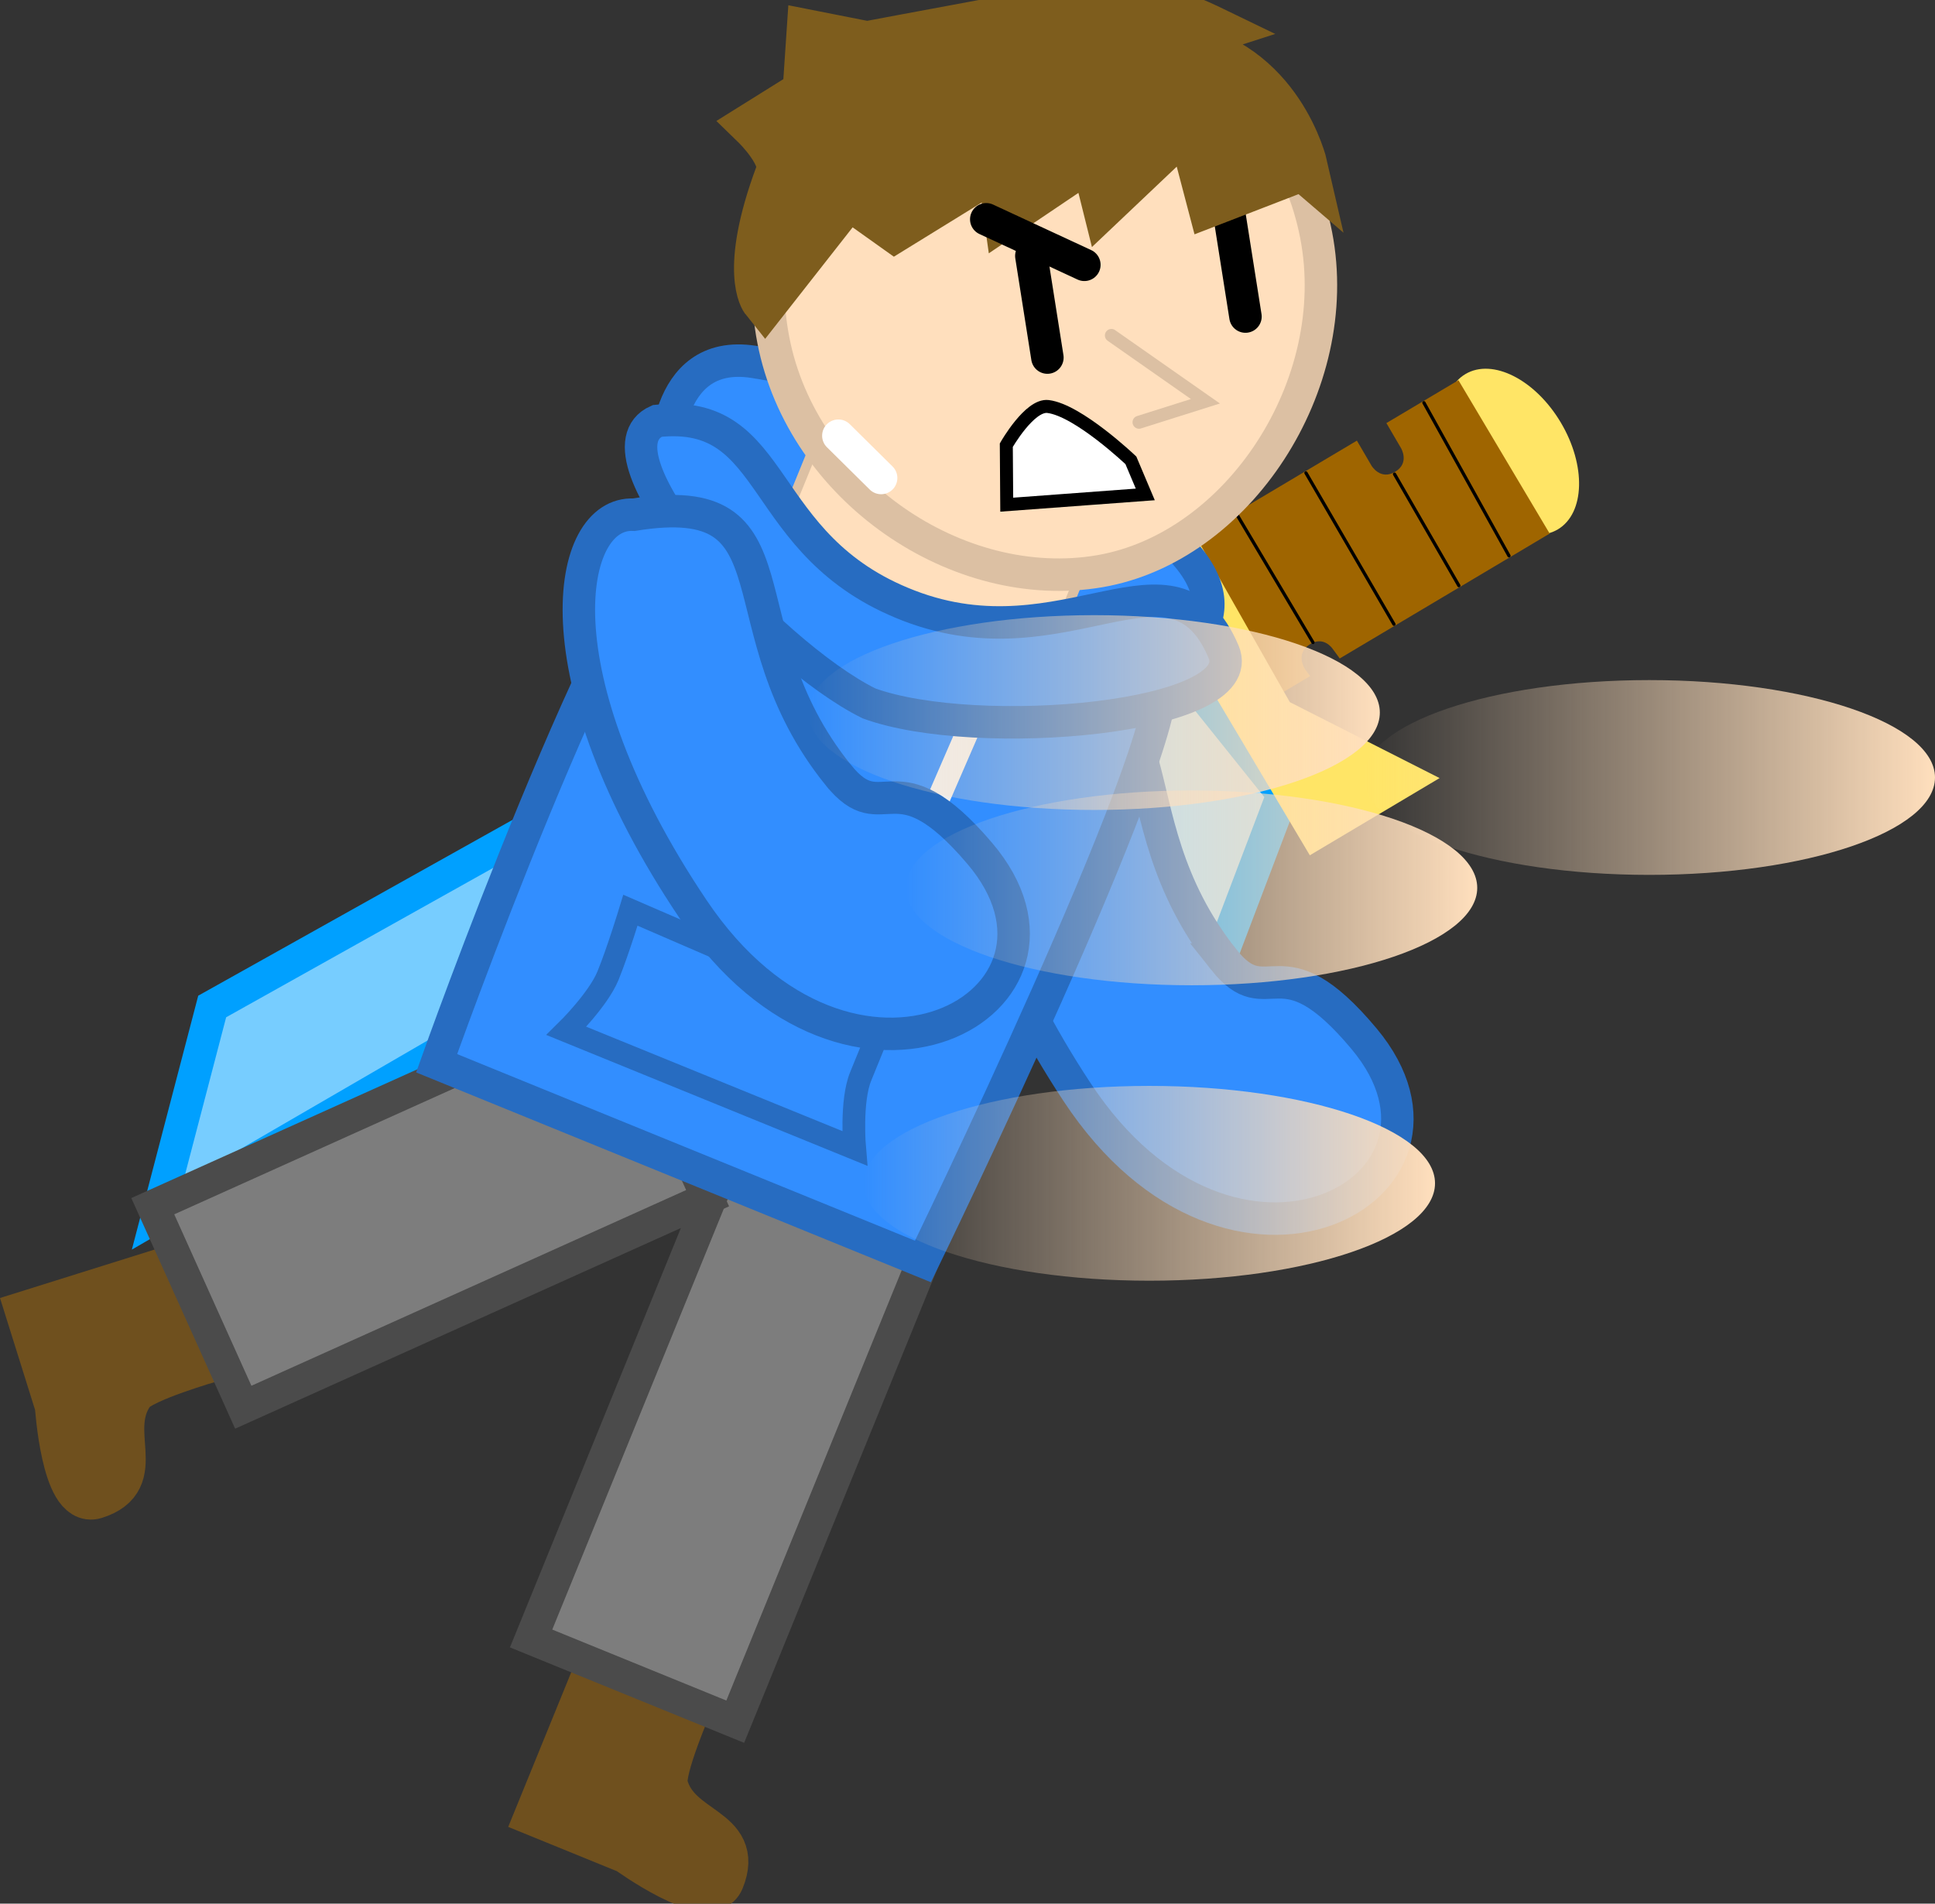 <svg version="1.1" xmlns="http://www.w3.org/2000/svg" xmlns:xlink="http://www.w3.org/1999/xlink" width="298.002" height="293.176" viewBox="0,0,298.002,293.176"><rect x="0" y="0" width="298.002" height="293.176" fill="#333333" stroke="none"/><defs><linearGradient x1="352.25" y1="245.444" x2="440.25" y2="245.444" gradientUnits="userSpaceOnUse" id="color-1"><stop offset="0" stop-color="#ffdfbd" stop-opacity="0"/><stop offset="1" stop-color="#ffdfbd"/></linearGradient><linearGradient x1="275.25" y1="307.944" x2="363.25" y2="307.944" gradientUnits="userSpaceOnUse" id="color-2"><stop offset="0" stop-color="#ffdfbd" stop-opacity="0"/><stop offset="1" stop-color="#ffdfbd"/></linearGradient><linearGradient x1="266.75" y1="235.444" x2="354.75" y2="235.444" gradientUnits="userSpaceOnUse" id="color-3"><stop offset="0" stop-color="#ffdfbd" stop-opacity="0"/><stop offset="1" stop-color="#ffdfbd"/></linearGradient><linearGradient x1="281.75" y1="262.444" x2="369.75" y2="262.444" gradientUnits="userSpaceOnUse" id="color-4"><stop offset="0" stop-color="#ffdfbd" stop-opacity="0"/><stop offset="1" stop-color="#ffdfbd"/></linearGradient></defs><g transform="translate(-142.248,-125.704)"><g data-paper-data="{&quot;isPaintingLayer&quot;:true}" fill-rule="nonzero" stroke-linejoin="miter" stroke-miterlimit="10" stroke-dasharray="" stroke-dashoffset="0" style="mix-blend-mode: normal"><g data-paper-data="{&quot;origRot&quot;:0}"><path d="M339.805,248.014l-12.364,32.569l-5.599,-21.267l-27.898,31.356l9.297,-27.054l-100.659,63.576l-31.402,-7.741l151.274,-93.094z" data-paper-data="{&quot;origPos&quot;:null}" fill="#a7dfff" stroke="#00a0ff" stroke-width="5" stroke-linecap="round"/><path d="M320.739,223.479l-154.248,89.503l8.435,-32.27l103.901,-58.126l-28.212,-4.739l40.868,-9.555l-16.018,-15.068l34.522,4.675z" data-paper-data="{&quot;origPos&quot;:null,&quot;index&quot;:null}" fill="#77cdff" stroke="#00a0ff" stroke-width="5" stroke-linecap="round"/><path d="M367.932,183.314c4.181,-2.487 10.756,0.851 14.685,7.457c3.93,6.605 3.727,13.977 -0.454,16.464c-4.181,2.487 -10.756,-0.851 -14.685,-7.457c-3.93,-6.605 -3.727,-13.977 0.454,-16.464z" data-paper-data="{&quot;origPos&quot;:null}" fill="#ffe566" stroke="none" stroke-width="NaN" stroke-linecap="butt"/><g data-paper-data="{&quot;origPos&quot;:null}"><path d="M380.907,207.88l-32.335,19.237c-0.101,-0.144 -0.203,-0.288 -0.307,-0.431l-0.789,-1.068c0,0 -1.387,-2.093 -3.588,-0.63c-2.201,1.463 -0.662,3.771 -0.662,3.771l0.789,1.068c0,0 0.001,0.001 0.001,0.001l-4.894,2.912l-14.051,-23.618l26.147,-15.556c0.747,1.299 1.501,2.593 2.266,3.879c0,0 1.351,2.271 3.622,0.92c2.271,-1.351 0.92,-3.622 0.92,-3.622c-0.765,-1.286 -1.519,-2.58 -2.266,-3.879l11.097,-6.602z" data-paper-data="{&quot;origPos&quot;:null}" fill="#9f6500" stroke="none" stroke-width="NaN" stroke-linecap="butt"/><path d="M344.455,224.647l-11.754,-19.757" fill="none" stroke="#000000" stroke-width="0.5" stroke-linecap="round"/><path d="M356.927,221.839l-13.554,-23.299" fill="none" stroke="#000000" stroke-width="0.5" stroke-linecap="round"/><path d="M357.014,198.727l9.906,17.167" fill="none" stroke="#000000" stroke-width="0.5" stroke-linecap="round"/><path d="M361.541,187.732l13.1,23.569" fill="none" stroke="#000000" stroke-width="0.5" stroke-linecap="round"/></g><path d="M363.954,245.536l-19.984,11.889l-39.992,-67.22l19.984,-11.889l2.029,29.278l14.899,26.246z" data-paper-data="{&quot;origPos&quot;:null}" fill="#ffe566" stroke="none" stroke-width="0" stroke-linecap="butt"/></g><path d="M225.403,405.005l9.281,-22.77l13.662,5.569c0,0 -4.542,10.407 -3.905,12.884c1.913,7.433 11.848,6.715 8.698,14.442c-1.771,4.344 -14.074,-4.557 -14.074,-4.557z" data-paper-data="{&quot;index&quot;:null}" fill="#6f501e" stroke="#6f501e" stroke-width="7.5" stroke-linecap="butt"/><path d="M330.699,273.476c6.943,8.755 8.551,-3.453 21.638,12.225c19.226,23.033 -20.259,44.579 -44.217,8.193c-23.958,-36.386 -18.866,-61.454 -8.575,-60.838c26.473,-4.032 12.914,17.418 31.155,40.42z" data-paper-data="{&quot;origRot&quot;:0,&quot;index&quot;:null}" fill="#328eff" stroke="#276cc1" stroke-width="5" stroke-linecap="round"/><path d="M146.948,328.066l23.463,-7.355l4.413,14.078c0,0 -10.915,3.13 -12.418,5.2c-4.51,6.21 2.373,13.41 -5.589,15.906c-4.477,1.403 -5.456,-13.751 -5.456,-13.751z" data-paper-data="{&quot;index&quot;:null}" fill="#6f501e" stroke="#6f501e" stroke-width="7.5" stroke-linecap="butt"/><path d="M224.041,378.046l29.599,-72.619l31.439,12.814l-29.599,72.619z" fill="#7d7d7d" stroke="#4b4b4b" stroke-width="5" stroke-linecap="butt"/><path d="M165.777,311.471l71.508,-32.192l13.937,30.958l-71.508,32.192z" fill="#7d7d7d" stroke="#4b4b4b" stroke-width="5" stroke-linecap="butt"/><path d="M244.749,197.334c0,0 -0.746,-18.127 13.565,-15.9c14.311,2.227 48.775,11.553 65.435,28.457c11.886,12.059 -3.069,18.392 -3.069,18.392z" data-paper-data="{&quot;index&quot;:null}" fill="#328eff" stroke="#276cc1" stroke-width="5" stroke-linecap="butt"/><path d="M209.491,289.454c0,0 26.898,-75.752 39.75,-85.81c11.857,-9.278 17.025,14.02 31.082,19.413c15.24,5.847 37.828,-9.007 40.695,7.062c1.909,10.702 -36.628,89.863 -36.628,89.863z" fill="#328eff" stroke="#276cc1" stroke-width="5" stroke-linecap="butt"/><path d="M283.967,255.198l7.34,-16.923" fill="none" stroke="#ededed" stroke-width="3.5" stroke-linecap="round"/><path d="M260.137,226.11l-7.34,16.923" fill="none" stroke="#ededed" stroke-width="3.5" stroke-linecap="round"/><path d="M260.634,211.731l6.858,-16.826l42.066,17.146l-6.858,16.826z" fill="#ffdfbd" stroke="#dcc0a3" stroke-width="1.5" stroke-linecap="butt"/><path d="M229.482,284.471c0,0 4.89,-4.797 6.409,-8.524c1.564,-3.836 3.447,-10.058 3.447,-10.058l39.011,16.879c0,0 -2.032,4.984 -3.551,8.711c-1.564,3.836 -0.93,11.084 -0.93,11.084z" fill="none" stroke="#276cc1" stroke-width="3.5" stroke-linecap="butt"/><path d="M330.689,226.085c4.38,10.329 -38.102,13.983 -54.617,7.946c-15.492,-7.656 -43.598,-38.604 -32.615,-43.501c19.106,-2.063 14.925,19.251 38.751,28.446c24.268,9.366 40.758,-11.103 48.481,7.11z" fill="#328eff" stroke="#276cc1" stroke-width="5" stroke-linecap="butt"/><path d="M261.348,178.086c-4.464,-23.085 10.631,-45.418 33.716,-49.882c23.085,-4.464 45.418,10.631 49.882,33.716c4.464,23.085 -12.055,48.128 -33.353,51.759c-21.764,3.711 -45.781,-12.509 -50.245,-35.594z" fill="#ffdfbd" stroke="#dcc0a3" stroke-width="5" stroke-linecap="butt"/><path d="M313.408,177.364l14.483,10.139l-10.228,3.23" fill="none" stroke="#dcc0a3" stroke-width="2" stroke-linecap="round"/><path d="M303.553,180.774l-2.472,-15.661" fill="none" stroke="#000000" stroke-width="5" stroke-linecap="round"/><path d="M334.057,174.457l-2.472,-15.661" fill="none" stroke="#000000" stroke-width="5" stroke-linecap="round"/><path d="M342.967,151.299l-14.195,5.484l-3.282,-12.494l-12.993,12.318l-1.819,-7.3l-13.271,8.947l-1.064,-7.554l-16.285,10.04l-7.239,-5.155l-12.767,16.275c0,0 -3.38,-4.203 2.226,-19.253c1.402,-2.708 -3.657,-7.627 -3.657,-7.627l7.881,-4.921l0.609,-9.041l8.673,1.711c0,0 34.529,-6.511 38.417,-6.95c4.19,-0.474 14.361,4.442 14.361,4.442c0,0 -7.028,2.248 -5.117,2.551c15.87,2.523 19.525,18.529 19.525,18.529z" data-paper-data="{&quot;origRot&quot;:0}" fill="#7e5d1d" stroke="#7e5d1d" stroke-width="7.5" stroke-linecap="round"/><path d="M277.946,199.319l-6.587,-6.513" fill="none" stroke="#ffffff" stroke-width="5" stroke-linecap="round"/><path d="M271.378,245.102c7.024,8.69 8.519,-3.533 21.75,12.023c19.439,22.853 -19.843,44.765 -44.139,8.604c-24.296,-36.161 -19.437,-61.276 -9.141,-60.755c26.434,-4.278 13.075,17.297 31.529,40.128z" data-paper-data="{&quot;origRot&quot;:0,&quot;index&quot;:null}" fill="#328eff" stroke="#276cc1" stroke-width="5" stroke-linecap="round"/><path d="M318.63,201.849l-21.338,1.58l-0.066,-9.163c0,0 3.588,-6.302 6.425,-5.957c4.65,0.566 12.76,8.29 12.76,8.29z" fill="#ffffff" stroke="#000000" stroke-width="2" stroke-linecap="round"/><path d="M309.245,166.488l-15.106,-7.01" fill="none" stroke="#000000" stroke-width="5" stroke-linecap="round"/><path d="M440.25,245.444c0,8.284 -19.699,15 -44,15c-24.301,0 -44,-6.716 -44,-15c0,-8.284 19.699,-15 44,-15c24.301,0 44,6.716 44,15z" fill="url(#color-1)" stroke="none" stroke-width="0" stroke-linecap="butt"/><path d="M363.25,307.944c0,8.284 -19.699,15 -44,15c-24.301,0 -44,-6.716 -44,-15c0,-8.284 19.699,-15 44,-15c24.301,0 44,6.716 44,15z" fill="url(#color-2)" stroke="none" stroke-width="0" stroke-linecap="butt"/><path d="M354.75,235.444c0,8.284 -19.699,15 -44,15c-24.301,0 -44,-6.716 -44,-15c0,-8.284 19.699,-15 44,-15c24.301,0 44,6.716 44,15z" fill="url(#color-3)" stroke="none" stroke-width="0" stroke-linecap="butt"/><path d="M369.75,262.444c0,8.284 -19.699,15 -44,15c-24.301,0 -44,-6.716 -44,-15c0,-8.284 19.699,-15 44,-15c24.301,0 44,6.716 44,15z" fill="url(#color-4)" stroke="none" stroke-width="0" stroke-linecap="butt"/></g></g></svg>